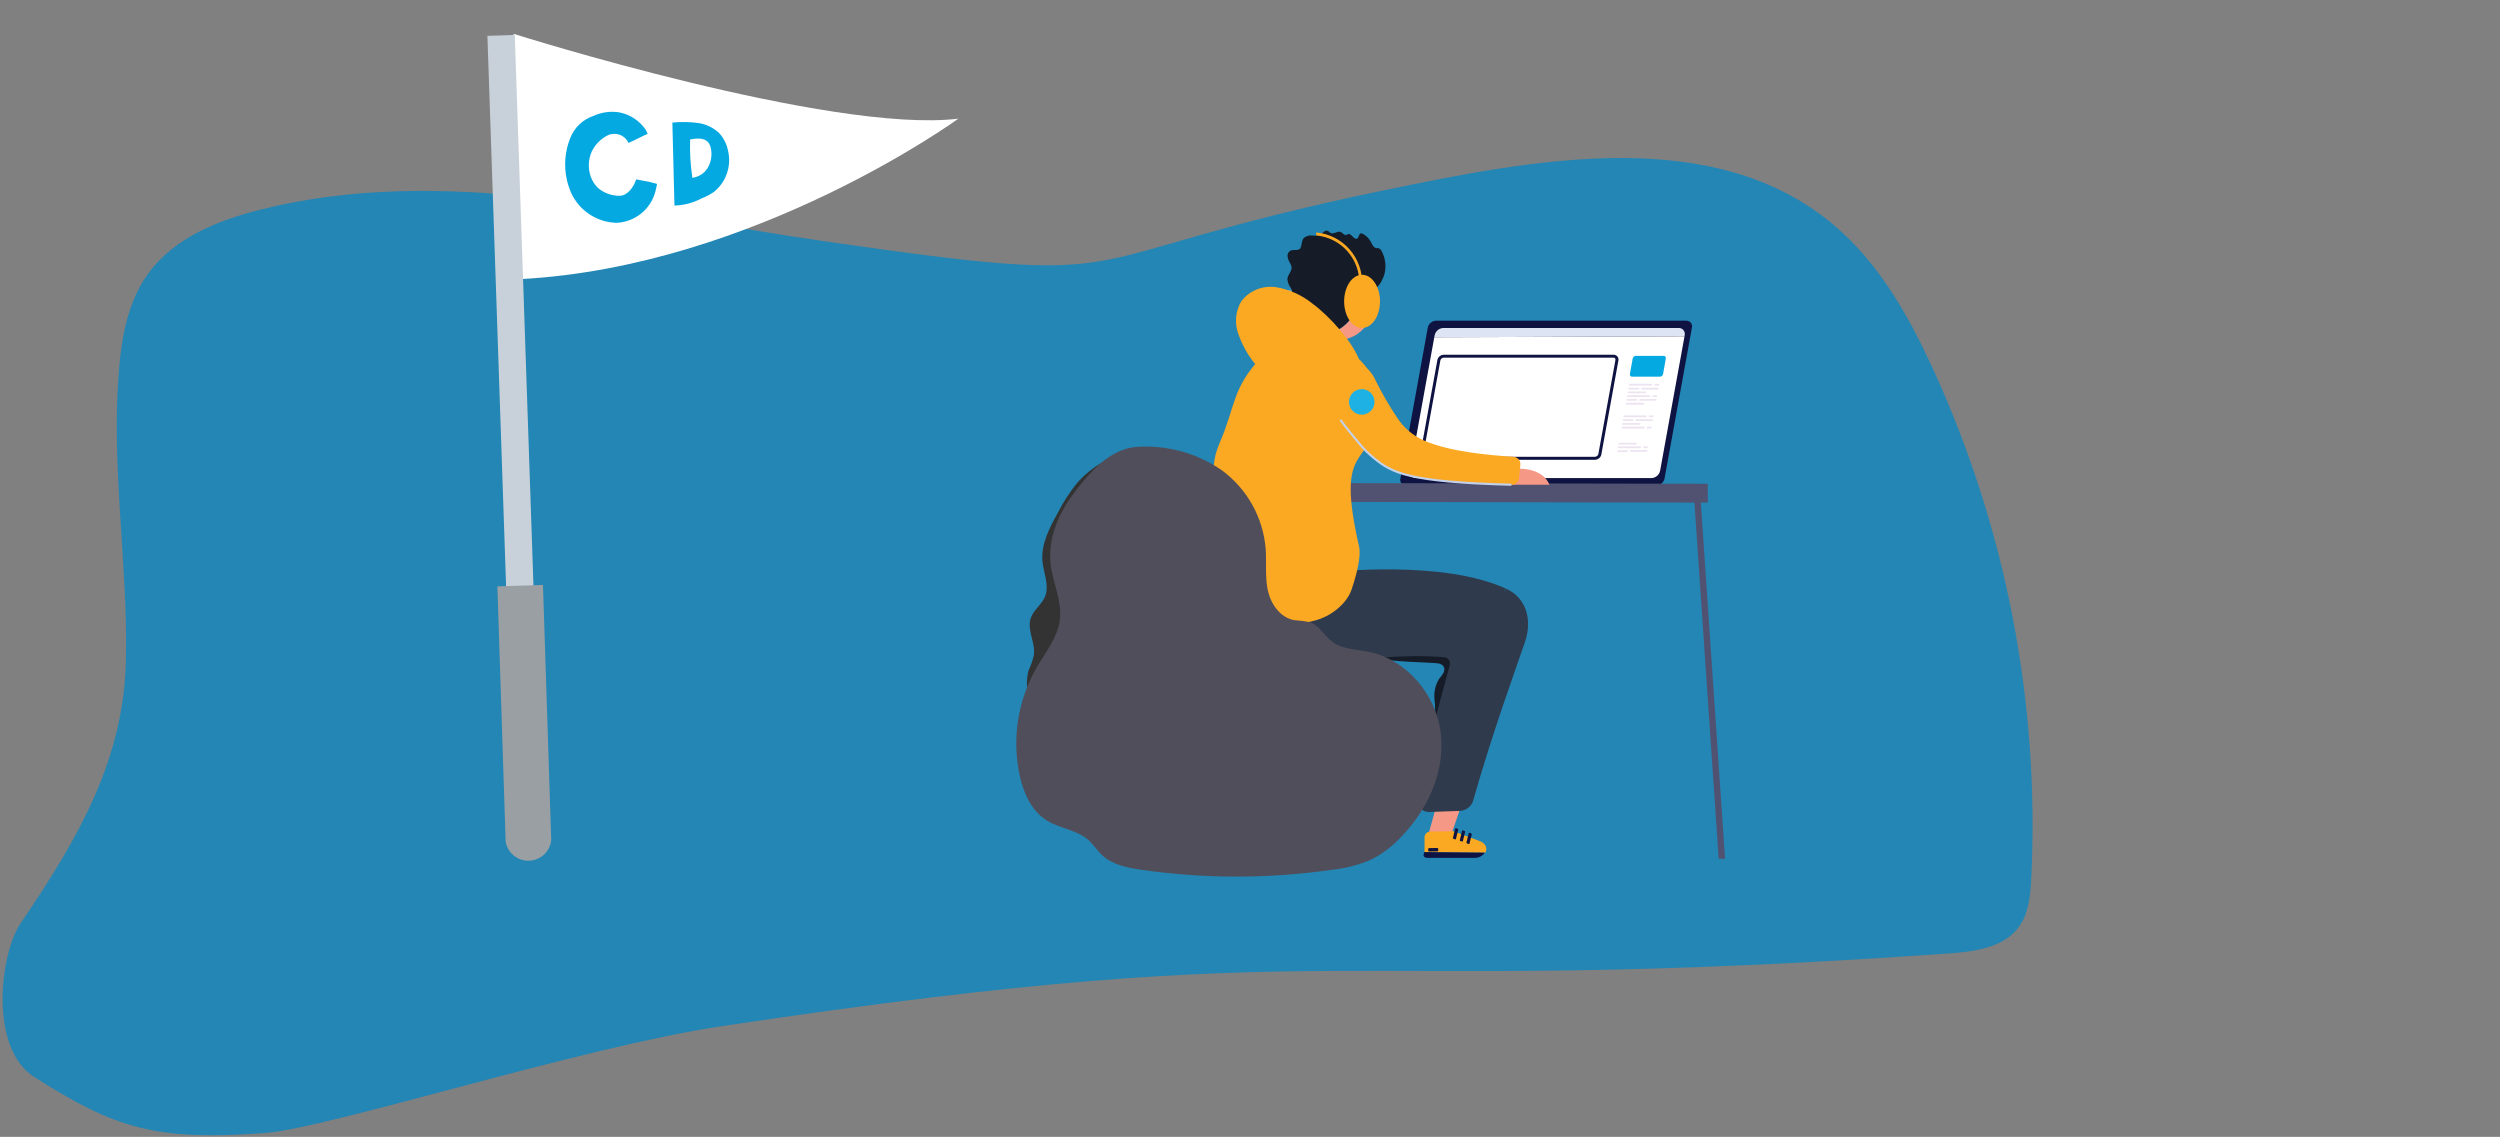 <svg width="475" height="216" viewBox="0 0 475 216" fill="none" xmlns="http://www.w3.org/2000/svg">
<rect x="0" y="0" width="475" height="216" fill="#808080" stroke="none"/>
<g clip-path="url(#clip0_1_1340)">
<path d="M137.171 194.965C257.394 176.941 248.86 189.624 370.138 181.168C375.071 180.823 380.675 180.114 383.585 176.113C385.469 173.541 385.765 170.2 385.933 166.997C387.579 133.601 381.15 100.299 367.188 69.909C362.532 59.808 356.879 49.855 348.355 42.7C325.664 23.631 291.933 30.145 262.909 36.166C198.674 49.49 221.059 55.156 156.143 45.765C120.627 40.63 84.223 31.052 49.407 39.852C41.288 41.892 32.941 45.272 28.077 52.092C24.398 57.236 23.145 63.72 22.632 70.017C21.014 88.465 24.338 106.992 23.924 125.489C23.509 143.987 15.311 158.69 3.936 175.394C-0.069 181.306 -2.052 199.114 6.422 204.563C21.971 214.546 29.755 216.763 50.285 215.275C62.311 214.408 110.169 199.005 137.171 194.965Z" fill="#2386B4"/>
<g opacity="0.58">
<path opacity="0.58" d="M316.021 63.983H290.094V65.914H316.021V63.983Z" fill="#DBF1FA"/>
<path opacity="0.58" d="M316.021 67.688H290.094V69.62H316.021V67.688Z" fill="#DBF1FA"/>
<path opacity="0.58" d="M316.021 71.404H290.094V73.335H316.021V71.404Z" fill="#DBF1FA"/>
</g>
<g opacity="0.58">
<path opacity="0.58" d="M316.021 74.823H290.094V76.754H316.021V74.823Z" fill="#DBF1FA"/>
<path opacity="0.58" d="M316.021 78.538H290.094V80.47H316.021V78.538Z" fill="#DBF1FA"/>
<path opacity="0.58" d="M316.021 82.253H290.094V84.185H316.021V82.253Z" fill="#DBF1FA"/>
<path opacity="0.58" d="M316.021 85.959H290.094V87.89H316.021V85.959Z" fill="#DBF1FA"/>
<path opacity="0.58" d="M316.021 89.674H290.094V91.606H316.021V89.674Z" fill="#DBF1FA"/>
<path opacity="0.58" d="M316.021 93.389H290.094V95.321H316.021V93.389Z" fill="#DBF1FA"/>
</g>
<g opacity="0.58">
<path opacity="0.58" d="M253.493 55.114H241.22V57.528H253.493V55.114Z" fill="#DBF1FA"/>
<path opacity="0.58" d="M253.493 59.755H241.22V62.169H253.493V59.755Z" fill="#DBF1FA"/>
</g>
<g opacity="0.58">
<path opacity="0.58" d="M253.493 64.022H241.22V66.437H253.493V64.022Z" fill="#DBF1FA"/>
<path opacity="0.58" d="M253.493 68.674H241.22V71.088H253.493V68.674Z" fill="#DBF1FA"/>
<path opacity="0.58" d="M253.493 73.315H241.22V75.73H253.493V73.315Z" fill="#DBF1FA"/>
<path opacity="0.58" d="M253.493 77.967H241.22V80.381H253.493V77.967Z" fill="#DBF1FA"/>
<path opacity="0.58" d="M253.493 82.608H241.22V85.023H253.493V82.608Z" fill="#DBF1FA"/>
<path opacity="0.58" d="M253.493 87.26H241.22V89.674H253.493V87.26Z" fill="#DBF1FA"/>
<path opacity="0.58" d="M253.493 91.901H241.22V94.316H253.493V91.901Z" fill="#DBF1FA"/>
<path opacity="0.58" d="M253.493 96.552H241.22V98.967H253.493V96.552Z" fill="#DBF1FA"/>
<path opacity="0.58" d="M253.493 101.194H241.22V103.608H253.493V101.194Z" fill="#DBF1FA"/>
<path opacity="0.58" d="M253.493 105.845H241.22V108.26H253.493V105.845Z" fill="#DBF1FA"/>
<path opacity="0.58" d="M253.493 110.487H241.22V112.901H253.493V110.487Z" fill="#DBF1FA"/>
<path opacity="0.58" d="M253.493 115.138H241.22V117.553H253.493V115.138Z" fill="#DBF1FA"/>
</g>
<g opacity="0.58">
<path opacity="0.58" d="M267.542 82.608H255.269V85.023H267.542V82.608Z" fill="#DBF1FA"/>
<path opacity="0.58" d="M267.542 91.901H255.269V94.316H267.542V91.901Z" fill="#DBF1FA"/>
<path opacity="0.58" d="M267.542 110.487H255.269V112.901H267.542V110.487Z" fill="#DBF1FA"/>
<path opacity="0.58" d="M267.542 115.138H255.269V117.553H267.542V115.138Z" fill="#DBF1FA"/>
</g>
<g opacity="0.58">
<path opacity="0.58" d="M281.778 73.315H269.505V75.73H281.778V73.315Z" fill="#DBF1FA"/>
<path opacity="0.58" d="M281.778 77.967H269.505V80.381H281.778V77.967Z" fill="#DBF1FA"/>
<path opacity="0.58" d="M281.778 82.608H269.505V85.023H281.778V82.608Z" fill="#DBF1FA"/>
<path opacity="0.58" d="M281.778 87.26H269.505V89.674H281.778V87.26Z" fill="#DBF1FA"/>
<path opacity="0.58" d="M281.778 91.901H269.505V94.316H281.778V91.901Z" fill="#DBF1FA"/>
<path opacity="0.58" d="M281.778 110.487H269.505V112.901H281.778V110.487Z" fill="#DBF1FA"/>
<path opacity="0.58" d="M281.778 115.138H269.505V117.553H281.778V115.138Z" fill="#DBF1FA"/>
</g>
<g opacity="0.58">
<path opacity="0.58" d="M214.672 91.024H205.349V94.877H214.672V91.024Z" fill="#DBF1FA"/>
<path opacity="0.58" d="M214.672 98.435H205.349V102.288H214.672V98.435Z" fill="#DBF1FA"/>
<path opacity="0.58" d="M214.672 105.846H205.349V109.699H214.672V105.846Z" fill="#DBF1FA"/>
<path opacity="0.58" d="M214.672 113.256H205.349V117.11H214.672V113.256Z" fill="#DBF1FA"/>
</g>
<g opacity="0.58">
<path opacity="0.58" d="M225.336 91.024H216.013V94.877H225.336V91.024Z" fill="#DBF1FA"/>
<path opacity="0.58" d="M225.336 98.435H216.013V102.288H225.336V98.435Z" fill="#DBF1FA"/>
<path opacity="0.58" d="M225.336 105.846H216.013V109.699H225.336V105.846Z" fill="#DBF1FA"/>
<path opacity="0.58" d="M225.336 113.256H216.013V117.11H225.336V113.256Z" fill="#DBF1FA"/>
</g>
<g opacity="0.58">
<path opacity="0.58" d="M236.149 91.024H226.826V94.877H236.149V91.024Z" fill="#DBF1FA"/>
<path opacity="0.58" d="M236.149 98.435H226.826V102.288H236.149V98.435Z" fill="#DBF1FA"/>
<path opacity="0.58" d="M236.149 105.846H226.826V109.699H236.149V105.846Z" fill="#DBF1FA"/>
<path opacity="0.58" d="M236.149 113.256H226.826V117.11H236.149V113.256Z" fill="#DBF1FA"/>
</g>
<path d="M204.658 91.754C203.251 93.493 202.03 95.376 201.018 97.371C199.429 100.238 197.792 103.343 198.058 106.604C198.275 108.871 199.42 111.207 198.561 113.325C197.94 114.873 196.351 115.897 195.829 117.484C195.098 119.721 196.746 122.096 196.44 124.432C196.228 125.424 195.897 126.387 195.454 127.299C195.05 128.772 195.009 130.321 195.335 131.813C195.71 132.749 196.785 131.872 197.683 131.389C198.069 131.142 198.387 130.803 198.611 130.404C201.708 125.683 204.806 120.963 207.786 116.173C208.95 114.311 210.134 112.231 209.759 110.063C209.285 107.383 206.543 105.599 205.813 102.968C204.944 99.736 207.391 96.582 209.917 94.375C210.499 93.872 211.14 92.995 210.607 92.404C210.469 92.256 210.262 92.157 210.153 91.99C209.936 91.655 210.153 91.212 210.459 90.936C211.2 90.318 211.985 89.754 212.807 89.25C215.185 87.427 213.981 85.791 211.436 86.856C208.836 87.957 206.519 89.632 204.658 91.754Z" fill="#333333"/>
<path d="M320.392 60.928H272.859C272.486 60.94 272.128 61.076 271.842 61.316C271.555 61.555 271.358 61.884 271.281 62.248L266.072 90.945C266.033 91.107 266.033 91.275 266.071 91.437C266.109 91.599 266.184 91.75 266.29 91.878C266.396 92.006 266.531 92.108 266.683 92.175C266.835 92.242 267.001 92.273 267.167 92.266H314.68C315.053 92.254 315.411 92.117 315.697 91.878C315.983 91.639 316.181 91.31 316.258 90.945L321.467 62.248C321.505 62.088 321.505 61.922 321.469 61.761C321.432 61.601 321.359 61.452 321.255 61.324C321.151 61.196 321.019 61.094 320.869 61.026C320.72 60.957 320.556 60.923 320.392 60.928Z" fill="#0F1341"/>
<path d="M320.086 63.707C320.127 63.538 320.129 63.362 320.09 63.193C320.052 63.023 319.975 62.865 319.865 62.73C319.755 62.595 319.615 62.488 319.457 62.416C319.298 62.345 319.125 62.311 318.951 62.317H274.221C273.832 62.334 273.459 62.479 273.163 62.731C272.866 62.983 272.662 63.326 272.583 63.707L272.514 64.082L320.056 63.904L320.086 63.707Z" fill="#DDE5F4"/>
<path d="M272.514 64.082L267.907 89.448C267.867 89.617 267.867 89.793 267.907 89.963C267.947 90.132 268.025 90.29 268.136 90.424C268.246 90.559 268.386 90.666 268.545 90.737C268.704 90.809 268.877 90.843 269.051 90.837H313.772C314.163 90.823 314.537 90.678 314.836 90.427C315.135 90.175 315.34 89.83 315.42 89.448L320.056 63.904L272.514 64.082Z" fill="white"/>
<path d="M313.742 73.266H309.648C309.627 73.267 309.607 73.263 309.588 73.254C309.569 73.246 309.553 73.232 309.54 73.216C309.527 73.199 309.519 73.18 309.516 73.16C309.512 73.139 309.514 73.118 309.52 73.099C309.525 73.05 309.548 73.004 309.584 72.972C309.621 72.939 309.668 72.921 309.717 72.921H313.802C313.823 72.921 313.843 72.925 313.862 72.934C313.881 72.942 313.898 72.955 313.911 72.971C313.925 72.987 313.934 73.007 313.939 73.027C313.944 73.047 313.944 73.068 313.94 73.089C313.933 73.137 313.909 73.181 313.873 73.213C313.837 73.246 313.791 73.264 313.742 73.266Z" fill="#EDE3F0"/>
<path d="M315.045 73.266H314.472C314.452 73.268 314.431 73.265 314.412 73.258C314.393 73.25 314.376 73.238 314.362 73.223C314.349 73.207 314.339 73.189 314.334 73.169C314.329 73.149 314.329 73.128 314.334 73.108C314.339 73.059 314.362 73.014 314.399 72.981C314.435 72.949 314.482 72.931 314.531 72.931H315.104C315.124 72.929 315.145 72.931 315.164 72.939C315.183 72.946 315.2 72.959 315.214 72.974C315.227 72.989 315.237 73.008 315.242 73.028C315.247 73.048 315.247 73.069 315.242 73.089C315.235 73.137 315.211 73.181 315.175 73.213C315.139 73.245 315.093 73.264 315.045 73.266Z" fill="#EDE3F0"/>
<path d="M311.236 74.015H309.53C309.508 74.018 309.486 74.015 309.466 74.007C309.446 73.999 309.428 73.986 309.414 73.969C309.4 73.953 309.391 73.933 309.387 73.911C309.383 73.89 309.385 73.868 309.392 73.847C309.399 73.8 309.423 73.758 309.459 73.727C309.495 73.696 309.541 73.679 309.589 73.68H311.335C311.355 73.681 311.375 73.686 311.394 73.696C311.412 73.705 311.428 73.718 311.441 73.734C311.454 73.749 311.463 73.767 311.469 73.787C311.474 73.807 311.476 73.827 311.473 73.847C311.461 73.9 311.431 73.946 311.387 73.977C311.343 74.007 311.29 74.021 311.236 74.015Z" fill="#EDE3F0"/>
<path d="M314.916 74.015H311.957C311.936 74.014 311.916 74.008 311.898 73.999C311.88 73.99 311.864 73.977 311.851 73.961C311.838 73.946 311.828 73.927 311.823 73.908C311.817 73.888 311.816 73.868 311.818 73.847C311.827 73.8 311.851 73.757 311.887 73.725C311.923 73.693 311.968 73.674 312.016 73.67H314.975C314.996 73.669 315.017 73.673 315.036 73.682C315.055 73.691 315.071 73.704 315.084 73.72C315.096 73.737 315.105 73.756 315.108 73.776C315.112 73.797 315.11 73.818 315.104 73.838C315.099 73.885 315.078 73.929 315.043 73.961C315.009 73.994 314.964 74.013 314.916 74.015Z" fill="#EDE3F0"/>
<path d="M312.637 74.39H309.47C309.425 74.39 309.381 74.406 309.345 74.435C309.309 74.463 309.284 74.503 309.273 74.547C309.267 74.568 309.266 74.591 309.27 74.612C309.274 74.634 309.283 74.654 309.296 74.671C309.31 74.689 309.327 74.703 309.347 74.712C309.367 74.721 309.389 74.725 309.411 74.725H312.578C312.624 74.723 312.668 74.705 312.702 74.674C312.736 74.644 312.759 74.603 312.766 74.557C312.772 74.537 312.773 74.516 312.77 74.496C312.766 74.475 312.758 74.456 312.745 74.44C312.733 74.423 312.716 74.41 312.698 74.401C312.679 74.393 312.658 74.388 312.637 74.39Z" fill="#EDE3F0"/>
<path d="M313.368 75.424H309.283C309.263 75.426 309.242 75.424 309.223 75.416C309.204 75.409 309.187 75.397 309.173 75.381C309.16 75.366 309.15 75.347 309.145 75.327C309.14 75.307 309.14 75.287 309.145 75.267C309.152 75.219 309.175 75.175 309.211 75.142C309.248 75.11 309.294 75.091 309.342 75.089H313.427C313.447 75.089 313.466 75.093 313.484 75.101C313.503 75.109 313.519 75.121 313.532 75.136C313.545 75.151 313.555 75.169 313.561 75.188C313.566 75.207 313.568 75.227 313.565 75.247C313.556 75.294 313.532 75.337 313.496 75.369C313.461 75.401 313.415 75.421 313.368 75.424Z" fill="#EDE3F0"/>
<path d="M314.67 75.424H314.097C314.076 75.427 314.054 75.424 314.034 75.416C314.013 75.408 313.996 75.395 313.982 75.379C313.968 75.362 313.959 75.342 313.955 75.32C313.951 75.299 313.952 75.277 313.959 75.257C313.968 75.21 313.993 75.169 314.028 75.138C314.064 75.108 314.109 75.09 314.157 75.089H314.739C314.759 75.088 314.78 75.092 314.799 75.101C314.818 75.109 314.834 75.123 314.847 75.139C314.859 75.156 314.868 75.175 314.871 75.195C314.875 75.216 314.873 75.237 314.867 75.257C314.86 75.304 314.836 75.347 314.8 75.377C314.763 75.408 314.717 75.425 314.67 75.424Z" fill="#EDE3F0"/>
<path d="M310.862 76.144H309.155C309.134 76.144 309.113 76.14 309.094 76.131C309.075 76.123 309.058 76.11 309.045 76.094C309.032 76.077 309.022 76.058 309.017 76.038C309.012 76.018 309.012 75.997 309.017 75.976C309.025 75.929 309.049 75.886 309.085 75.854C309.121 75.822 309.166 75.802 309.214 75.799H310.921C310.942 75.798 310.962 75.803 310.981 75.811C311 75.82 311.017 75.833 311.03 75.849C311.044 75.865 311.053 75.884 311.058 75.904C311.063 75.925 311.063 75.946 311.059 75.966C311.052 76.014 311.028 76.058 310.992 76.091C310.956 76.123 310.91 76.142 310.862 76.144Z" fill="#EDE3F0"/>
<path d="M314.551 76.144H311.592C311.572 76.144 311.552 76.14 311.535 76.132C311.517 76.124 311.501 76.112 311.489 76.096C311.476 76.081 311.468 76.063 311.463 76.044C311.459 76.025 311.459 76.005 311.463 75.986C311.468 75.937 311.491 75.892 311.528 75.859C311.564 75.826 311.612 75.808 311.661 75.808H314.62C314.64 75.808 314.66 75.812 314.678 75.82C314.696 75.829 314.713 75.841 314.726 75.856C314.739 75.871 314.749 75.888 314.754 75.907C314.76 75.926 314.761 75.946 314.759 75.966C314.75 76.015 314.724 76.059 314.686 76.091C314.649 76.124 314.601 76.142 314.551 76.144Z" fill="#EDE3F0"/>
<path d="M312.262 76.538H309.096C309.049 76.541 309.005 76.559 308.969 76.589C308.934 76.619 308.909 76.66 308.898 76.705C308.894 76.726 308.894 76.748 308.899 76.769C308.904 76.79 308.913 76.809 308.926 76.826C308.94 76.843 308.956 76.856 308.975 76.866C308.994 76.876 309.015 76.882 309.036 76.883H312.203C312.25 76.881 312.296 76.864 312.331 76.834C312.367 76.803 312.392 76.761 312.401 76.715C312.405 76.694 312.405 76.673 312.4 76.652C312.395 76.631 312.386 76.612 312.372 76.595C312.359 76.578 312.343 76.564 312.324 76.554C312.305 76.544 312.284 76.539 312.262 76.538Z" fill="#EDE3F0"/>
<path d="M312.677 79.267H308.592C308.572 79.27 308.551 79.267 308.532 79.259C308.513 79.252 308.496 79.24 308.482 79.225C308.469 79.209 308.459 79.191 308.454 79.171C308.45 79.151 308.449 79.13 308.454 79.11C308.461 79.062 308.485 79.018 308.521 78.985C308.557 78.953 308.603 78.934 308.652 78.932H312.736C312.756 78.933 312.776 78.939 312.794 78.948C312.813 78.957 312.829 78.97 312.842 78.986C312.855 79.002 312.864 79.02 312.87 79.04C312.875 79.059 312.877 79.08 312.874 79.1C312.864 79.145 312.839 79.186 312.803 79.216C312.768 79.246 312.723 79.264 312.677 79.267Z" fill="#EDE3F0"/>
<path d="M313.979 79.267H313.407C313.386 79.268 313.365 79.264 313.346 79.255C313.327 79.246 313.31 79.233 313.297 79.217C313.284 79.201 313.274 79.182 313.269 79.162C313.264 79.141 313.264 79.12 313.269 79.1C313.277 79.053 313.301 79.01 313.337 78.978C313.373 78.945 313.418 78.926 313.466 78.922H314.048C314.069 78.921 314.089 78.926 314.108 78.934C314.127 78.943 314.144 78.956 314.156 78.973C314.169 78.989 314.177 79.008 314.181 79.029C314.184 79.049 314.183 79.07 314.176 79.09C314.171 79.139 314.148 79.184 314.112 79.217C314.075 79.25 314.028 79.268 313.979 79.267Z" fill="#EDE3F0"/>
<path d="M310.171 79.987H308.464C308.444 79.987 308.424 79.983 308.406 79.975C308.388 79.967 308.372 79.955 308.359 79.94C308.345 79.925 308.336 79.907 308.33 79.888C308.325 79.869 308.323 79.849 308.326 79.829C308.334 79.782 308.359 79.739 308.394 79.707C308.43 79.675 308.475 79.655 308.523 79.652H310.23C310.25 79.652 310.27 79.656 310.288 79.664C310.306 79.672 310.322 79.684 310.335 79.699C310.348 79.714 310.358 79.732 310.364 79.751C310.369 79.77 310.371 79.79 310.368 79.81C310.361 79.858 310.338 79.901 310.302 79.934C310.266 79.966 310.219 79.985 310.171 79.987Z" fill="#EDE3F0"/>
<path d="M313.851 79.987H310.891C310.872 79.987 310.852 79.984 310.834 79.975C310.816 79.967 310.801 79.955 310.788 79.94C310.776 79.924 310.767 79.906 310.763 79.887C310.758 79.868 310.758 79.848 310.763 79.829C310.768 79.781 310.791 79.735 310.827 79.703C310.864 79.67 310.911 79.652 310.96 79.652H313.92C313.94 79.653 313.96 79.658 313.978 79.668C313.997 79.677 314.013 79.69 314.026 79.706C314.039 79.721 314.048 79.739 314.054 79.759C314.059 79.779 314.061 79.799 314.058 79.819C314.047 79.866 314.021 79.908 313.983 79.939C313.946 79.969 313.899 79.986 313.851 79.987Z" fill="#EDE3F0"/>
<path d="M311.572 80.381H308.375C308.329 80.381 308.284 80.398 308.249 80.429C308.215 80.46 308.193 80.502 308.188 80.549C308.182 80.568 308.18 80.589 308.183 80.61C308.187 80.63 308.195 80.65 308.208 80.666C308.221 80.683 308.237 80.696 308.256 80.704C308.275 80.713 308.295 80.717 308.316 80.716H311.483C311.53 80.713 311.574 80.695 311.609 80.665C311.645 80.635 311.67 80.594 311.68 80.549C311.686 80.512 311.679 80.475 311.659 80.444C311.639 80.413 311.608 80.39 311.572 80.381Z" fill="#EDE3F0"/>
<path d="M312.322 81.416H308.237C308.217 81.415 308.197 81.409 308.179 81.4C308.161 81.391 308.145 81.378 308.132 81.362C308.119 81.346 308.109 81.328 308.104 81.309C308.098 81.289 308.096 81.268 308.099 81.248C308.108 81.201 308.132 81.158 308.168 81.126C308.203 81.094 308.249 81.075 308.297 81.071H312.322C312.343 81.068 312.365 81.071 312.385 81.079C312.406 81.087 312.423 81.1 312.437 81.117C312.451 81.133 312.46 81.153 312.464 81.174C312.468 81.196 312.467 81.218 312.46 81.238C312.456 81.278 312.442 81.316 312.417 81.347C312.393 81.379 312.359 81.403 312.322 81.416Z" fill="#EDE3F0"/>
<path d="M313.604 81.416H313.032C313.011 81.418 312.991 81.415 312.972 81.408C312.953 81.4 312.935 81.388 312.922 81.373C312.908 81.357 312.899 81.339 312.894 81.319C312.889 81.299 312.889 81.278 312.894 81.258C312.901 81.21 312.924 81.166 312.96 81.134C312.996 81.101 313.043 81.083 313.091 81.081H313.673C313.693 81.081 313.713 81.085 313.731 81.093C313.749 81.101 313.765 81.113 313.779 81.128C313.792 81.143 313.801 81.16 313.807 81.18C313.813 81.199 313.814 81.219 313.811 81.238C313.804 81.288 313.779 81.333 313.741 81.366C313.703 81.399 313.654 81.416 313.604 81.416Z" fill="#EDE3F0"/>
<path d="M303.058 87.358H270.768C270.632 87.357 270.497 87.327 270.373 87.271C270.249 87.215 270.138 87.134 270.047 87.033C269.963 86.924 269.903 86.798 269.871 86.664C269.839 86.53 269.835 86.39 269.86 86.255L273.106 68.388C273.163 68.115 273.311 67.869 273.526 67.69C273.741 67.511 274.01 67.41 274.289 67.403H306.58C306.718 67.4 306.855 67.428 306.98 67.485C307.106 67.542 307.217 67.627 307.305 67.733C307.393 67.84 307.456 67.964 307.489 68.098C307.523 68.232 307.525 68.371 307.497 68.506L304.251 86.373C304.19 86.646 304.04 86.891 303.823 87.07C303.607 87.248 303.338 87.35 303.058 87.358ZM274.289 67.954C274.142 67.962 274.001 68.019 273.888 68.115C273.776 68.211 273.698 68.342 273.668 68.487L270.422 86.353C270.41 86.407 270.41 86.464 270.422 86.518C270.434 86.573 270.458 86.624 270.491 86.668C270.525 86.708 270.567 86.74 270.615 86.76C270.663 86.781 270.715 86.79 270.768 86.787H303.058C303.206 86.778 303.348 86.721 303.462 86.625C303.576 86.529 303.655 86.399 303.689 86.255L306.935 68.388C306.954 68.278 306.93 68.165 306.866 68.073C306.83 68.033 306.785 68.002 306.736 67.982C306.687 67.961 306.633 67.952 306.58 67.954H274.289Z" fill="#0F1341"/>
<path d="M310.871 84.126H307.714C307.667 84.125 307.621 84.142 307.584 84.173C307.548 84.204 307.524 84.246 307.517 84.293C307.511 84.313 307.509 84.334 307.513 84.355C307.516 84.375 307.525 84.394 307.537 84.411C307.55 84.427 307.566 84.44 307.585 84.449C307.604 84.458 307.625 84.462 307.645 84.461H310.812C310.859 84.458 310.903 84.44 310.939 84.41C310.974 84.379 310.999 84.339 311.009 84.293C311.016 84.273 311.018 84.251 311.014 84.23C311.01 84.208 311.001 84.188 310.987 84.171C310.973 84.155 310.955 84.142 310.935 84.134C310.915 84.126 310.893 84.123 310.871 84.126Z" fill="#EDE3F0"/>
<path d="M311.602 85.161H307.517C307.497 85.159 307.477 85.154 307.459 85.145C307.44 85.136 307.424 85.123 307.411 85.107C307.398 85.091 307.389 85.073 307.383 85.053C307.378 85.034 307.376 85.013 307.379 84.993C307.388 84.946 307.412 84.903 307.447 84.871C307.483 84.839 307.528 84.819 307.576 84.816H311.671C311.691 84.815 311.712 84.82 311.731 84.828C311.75 84.837 311.767 84.85 311.78 84.866C311.794 84.882 311.803 84.901 311.808 84.921C311.813 84.942 311.813 84.963 311.809 84.983C311.802 85.033 311.777 85.078 311.738 85.111C311.7 85.143 311.652 85.161 311.602 85.161Z" fill="#EDE3F0"/>
<path d="M312.914 85.161H312.322C312.302 85.161 312.283 85.157 312.265 85.149C312.247 85.141 312.231 85.129 312.219 85.113C312.206 85.098 312.198 85.08 312.193 85.061C312.189 85.042 312.189 85.022 312.193 85.003C312.198 84.954 312.221 84.909 312.258 84.876C312.294 84.843 312.342 84.825 312.391 84.825H312.963C312.983 84.823 313.004 84.826 313.023 84.834C313.042 84.841 313.059 84.853 313.073 84.868C313.086 84.884 313.096 84.902 313.101 84.922C313.106 84.942 313.106 84.963 313.101 84.983C313.095 85.029 313.072 85.072 313.038 85.105C313.004 85.137 312.96 85.157 312.914 85.161Z" fill="#EDE3F0"/>
<path d="M309.096 85.89H307.389C307.368 85.891 307.348 85.887 307.329 85.878C307.31 85.87 307.293 85.856 307.281 85.84C307.268 85.823 307.26 85.804 307.256 85.784C307.253 85.763 307.254 85.742 307.261 85.722C307.268 85.675 307.292 85.632 307.328 85.602C307.364 85.571 307.41 85.554 307.458 85.555H309.165C309.186 85.554 309.206 85.558 309.225 85.567C309.244 85.575 309.26 85.588 309.273 85.605C309.286 85.621 309.294 85.641 309.297 85.661C309.301 85.682 309.299 85.703 309.293 85.722C309.286 85.769 309.262 85.812 309.226 85.843C309.189 85.874 309.143 85.891 309.096 85.89Z" fill="#EDE3F0"/>
<path d="M312.785 85.841H309.826C309.805 85.839 309.785 85.834 309.767 85.825C309.749 85.816 309.733 85.803 309.72 85.787C309.707 85.771 309.697 85.753 309.692 85.733C309.686 85.714 309.685 85.693 309.687 85.673C309.696 85.626 309.72 85.583 309.756 85.551C309.791 85.519 309.837 85.499 309.885 85.496H312.844C312.866 85.493 312.888 85.496 312.908 85.504C312.928 85.512 312.946 85.525 312.96 85.541C312.974 85.558 312.983 85.578 312.987 85.599C312.991 85.621 312.989 85.643 312.983 85.663C312.976 85.711 312.952 85.755 312.916 85.788C312.88 85.82 312.834 85.839 312.785 85.841Z" fill="#EDE3F0"/>
<path d="M316.1 67.609H310.792C310.653 67.616 310.52 67.669 310.414 67.76C310.309 67.851 310.237 67.975 310.21 68.112L309.678 71.068C309.664 71.13 309.665 71.193 309.68 71.254C309.694 71.315 309.723 71.372 309.762 71.42C309.802 71.469 309.853 71.507 309.91 71.534C309.967 71.56 310.029 71.572 310.092 71.571H315.39C315.53 71.565 315.665 71.512 315.772 71.421C315.88 71.33 315.953 71.206 315.982 71.068L316.505 68.112C316.52 68.051 316.521 67.988 316.508 67.927C316.494 67.866 316.467 67.809 316.428 67.76C316.388 67.711 316.338 67.672 316.282 67.646C316.225 67.62 316.163 67.607 316.1 67.609Z" fill="#05A9E1"/>
<path d="M303.235 72.172C303.043 72.18 302.852 72.144 302.677 72.066C302.501 71.988 302.346 71.87 302.224 71.722C302.101 71.574 302.015 71.4 301.971 71.213C301.928 71.026 301.928 70.832 301.973 70.645C302.066 70.226 302.294 69.849 302.622 69.572C302.95 69.294 303.359 69.131 303.788 69.107L303.235 72.172Z" fill="white"/>
<path d="M303.443 79.484C303.346 79.903 303.116 80.278 302.787 80.554C302.457 80.83 302.047 80.99 301.618 81.012C301.426 81.019 301.236 80.981 301.062 80.902C300.888 80.823 300.734 80.706 300.613 80.558C300.491 80.41 300.406 80.236 300.363 80.05C300.32 79.864 300.32 79.67 300.365 79.484C300.458 79.066 300.686 78.689 301.014 78.412C301.342 78.134 301.751 77.971 302.18 77.947L303.443 79.484Z" fill="white"/>
<path d="M321.832 93.872L326.548 163.16L327.761 163.17L323.045 93.882L321.832 93.872Z" fill="#515271"/>
<path d="M247.08 93.586L242.128 162.825H241.003L245.956 93.576L247.08 93.586Z" fill="#2B3683"/>
<path d="M222.13 93.468L217.178 162.717L215.964 162.707L220.917 93.468H222.13Z" fill="#0F1341"/>
<path d="M230.368 91.734L230.348 95.311L324.476 95.498L324.486 91.921L230.368 91.734Z" fill="#515271"/>
<path d="M218.569 91.724L248.807 91.783L248.797 95.37L218.549 95.311L218.569 91.724Z" fill="#0F1341"/>
<path d="M246.37 137.588C245.867 138.494 245.147 139.273 244.712 140.209C244.081 141.559 244.081 143.106 243.726 144.555C243.45 145.649 242.986 146.674 242.739 147.758C242.381 148.829 242.402 149.991 242.799 151.049C246.538 144.397 248.787 137.016 252.329 130.265C252.901 129.181 253.503 128.107 254.095 127.033C254.687 125.959 255.081 124.264 253.532 123.683C252.546 123.318 251.905 124.175 251.411 124.924C249.813 127.378 248.304 129.852 247.771 132.729C247.576 134.415 247.103 136.057 246.37 137.588Z" fill="#0F1341"/>
<path d="M273.372 126.067C273.698 126.138 273.997 126.303 274.231 126.541C274.359 126.742 274.427 126.977 274.427 127.216C274.427 127.455 274.359 127.689 274.231 127.891C273.971 128.295 273.688 128.683 273.382 129.053C272.701 130.213 272.411 131.56 272.553 132.897C272.712 134.206 272.712 135.529 272.553 136.839C272.133 138.201 271.585 139.521 270.916 140.781C270.362 142.066 270.028 143.435 269.929 144.831C269.85 145.954 269.929 147.088 269.811 148.221C269.643 149.876 269.101 151.631 269.811 153.148C272.771 144.87 275.434 136.454 278.059 128.048C278.443 127.113 278.569 126.092 278.424 125.092C278.019 123.397 276.174 122.461 274.477 122.135C273.453 121.901 272.379 122.03 271.439 122.5C270.788 122.884 261.741 124.234 262.323 125.003C262.905 125.772 272.662 125.841 273.372 126.067Z" fill="#151C28"/>
<path d="M273.668 150.33L271.172 159.376L275.355 159.721L278.631 150.162L273.668 150.33Z" fill="#F69886"/>
<path d="M281.156 159.81L276.134 157.928L271.646 158.007C271.367 158.036 271.109 158.171 270.926 158.383C270.743 158.596 270.648 158.87 270.659 159.15V161.899L282.222 162.008C282.636 161.259 282.389 160.263 281.156 159.81Z" fill="#FBA823"/>
<path d="M270.6 161.899L270.482 162.402C270.403 162.717 270.738 163.003 271.162 162.993H280.15C280.534 163.003 280.915 162.918 281.26 162.746C281.604 162.574 281.9 162.321 282.123 162.008L270.6 161.899Z" fill="#0F1341"/>
<path d="M276.48 159.485L276.144 159.366C276.11 159.353 276.082 159.328 276.066 159.295C276.05 159.262 276.046 159.224 276.056 159.189L276.47 157.464C276.472 157.447 276.478 157.429 276.487 157.414C276.497 157.399 276.51 157.386 276.525 157.377C276.54 157.367 276.557 157.361 276.575 157.36C276.593 157.358 276.611 157.36 276.628 157.366L276.963 157.474C276.998 157.489 277.027 157.517 277.043 157.551C277.059 157.586 277.062 157.625 277.052 157.662L276.638 159.386C276.634 159.403 276.627 159.419 276.618 159.434C276.608 159.448 276.595 159.46 276.58 159.469C276.565 159.478 276.549 159.485 276.532 159.487C276.514 159.49 276.497 159.489 276.48 159.485Z" fill="#0F1341"/>
<path d="M277.792 159.889L277.457 159.781C277.422 159.765 277.393 159.738 277.377 159.704C277.361 159.669 277.357 159.63 277.368 159.593L277.782 157.879C277.789 157.844 277.81 157.813 277.839 157.793C277.869 157.772 277.905 157.764 277.94 157.77L278.285 157.888C278.319 157.905 278.346 157.933 278.362 157.967C278.378 158.001 278.382 158.039 278.374 158.076L277.95 159.79C277.948 159.808 277.942 159.825 277.932 159.84C277.923 159.856 277.91 159.869 277.895 159.878C277.88 159.887 277.863 159.893 277.845 159.895C277.827 159.897 277.809 159.895 277.792 159.889Z" fill="#0F1341"/>
<path d="M279.055 160.362L278.719 160.244C278.684 160.228 278.656 160.201 278.64 160.167C278.623 160.132 278.62 160.093 278.63 160.056L279.055 158.342C279.057 158.324 279.063 158.306 279.072 158.291C279.082 158.276 279.094 158.262 279.109 158.252C279.124 158.242 279.141 158.235 279.159 158.232C279.177 158.228 279.195 158.229 279.212 158.233L279.548 158.351C279.583 158.367 279.611 158.394 279.627 158.429C279.644 158.463 279.647 158.502 279.637 158.539L279.212 160.253C279.21 160.271 279.204 160.289 279.195 160.304C279.185 160.32 279.173 160.333 279.158 160.343C279.143 160.353 279.126 160.36 279.108 160.363C279.09 160.367 279.072 160.366 279.055 160.362Z" fill="#0F1341"/>
<path d="M273.096 161.115L271.508 161.143C271.421 161.145 271.352 161.217 271.353 161.304L271.359 161.629C271.361 161.716 271.433 161.785 271.52 161.784L273.108 161.756C273.195 161.754 273.264 161.682 273.263 161.595L273.257 161.27C273.256 161.183 273.184 161.114 273.096 161.115Z" fill="#0F1341"/>
<path d="M245.374 149.758L242.572 158.539L246.705 159.376L250.297 150.182L245.374 149.758Z" fill="#F69886"/>
<path d="M287.174 92.098H294.396C293.064 88.807 288.476 89.053 288.476 89.053L287.174 92.098Z" fill="#F69886"/>
<path d="M250.306 63.549C251.609 63.629 252.908 63.356 254.068 62.759C255.228 62.163 256.205 61.264 256.897 60.159L257.035 60.051C256.769 59.549 256.682 58.973 256.788 58.415C256.985 57.292 257.775 56.543 258.593 56.74C258.901 56.818 259.169 57.007 259.343 57.272C259.484 57.479 259.588 57.709 259.649 57.952C259.827 57.952 260.024 57.469 260.073 57.341C260.182 57.026 260.231 56.691 260.33 56.355C260.574 55.826 260.908 55.343 261.316 54.926L260.33 60.051C260.11 60.895 259.705 61.68 259.146 62.349C258.587 63.019 257.886 63.557 257.094 63.924C256.37 64.276 255.587 64.493 254.785 64.564C254.234 65.148 253.729 65.774 253.276 66.437C252.721 67.29 252.008 68.029 251.175 68.615C250.839 68.841 250.849 68.151 250.444 68.063C247.958 67.56 245.364 66.151 245.512 65.767C245.969 65.381 246.454 65.028 246.962 64.712C247.749 64.111 248.446 63.401 249.034 62.603C249.399 62.988 249.576 63.49 250.306 63.549Z" fill="#F69886"/>
<path d="M246.626 57.903C246.631 57.998 246.631 58.093 246.626 58.188C246.469 59.095 245.748 59.982 246.104 60.839C246.248 61.087 246.441 61.302 246.672 61.471C246.903 61.641 247.166 61.761 247.445 61.825C248.017 61.952 248.552 62.204 249.014 62.564C249.222 62.821 249.446 63.064 249.685 63.293C249.87 63.426 250.089 63.504 250.316 63.52H250.553C251.816 63.557 253.067 63.263 254.181 62.669C255.295 62.074 256.235 61.199 256.906 60.13L257.045 60.021C256.779 59.52 256.692 58.943 256.798 58.386C256.995 57.262 257.785 56.513 258.603 56.71C258.911 56.788 259.178 56.978 259.353 57.242C259.494 57.449 259.598 57.68 259.659 57.922C259.837 57.922 260.034 57.44 260.083 57.311C260.192 56.996 260.241 56.661 260.34 56.326C260.584 55.797 260.918 55.313 261.326 54.897C261.688 54.545 262.018 54.163 262.313 53.754C262.97 52.572 263.19 51.198 262.934 49.871C262.619 48.718 261.099 48.442 259.975 47.9C259.567 47.756 259.185 47.55 258.84 47.289C258.597 47.003 258.37 46.703 258.159 46.392C257.903 46.13 257.596 45.923 257.257 45.784C256.917 45.645 256.553 45.577 256.186 45.584H256.088C255.388 45.617 254.692 45.703 254.006 45.84C252.892 45.926 251.789 46.117 250.711 46.412C250.304 46.553 249.921 46.756 249.576 47.013C249.088 47.359 248.719 47.848 248.521 48.413C248.364 48.469 248.212 48.539 248.067 48.62C247.188 49.115 246.496 49.883 246.094 50.807C246.014 50.997 245.945 51.191 245.887 51.389C245.541 52.733 245.603 54.15 246.064 55.459C246.385 56.212 246.572 57.016 246.617 57.834L246.626 57.903Z" fill="#151C28"/>
<path d="M259.679 85.929C259.679 85.929 253.532 79.031 252.279 76.005L250.622 72.064C248.165 66.259 258.87 66.397 261.336 72.231C262.54 74.666 263.901 77.019 265.41 79.277C266.647 81.222 268.432 82.758 270.541 83.692C275.473 85.84 282.685 86.471 287.559 86.787C287.747 86.797 287.932 86.847 288.101 86.931C288.27 87.015 288.421 87.132 288.543 87.276C288.666 87.419 288.758 87.586 288.814 87.766C288.871 87.947 288.89 88.136 288.871 88.324L288.614 90.866C288.58 91.22 288.411 91.547 288.144 91.781C287.876 92.016 287.53 92.139 287.174 92.128C264.671 91.507 263.911 89.28 259.679 85.929Z" fill="#FBA823"/>
<path d="M286.119 111.837L285.744 112.576L286.059 111.808C274.359 106.535 254.785 108.28 246.922 109.275L246.035 109.393V109.472C245.048 109.63 243.183 109.856 241.339 109.965L239.849 127.28C242.71 127.132 246.183 126.708 250.01 126.235C257.489 125.318 266.624 124.195 274.428 124.875C274.599 124.889 274.764 124.941 274.913 125.026C275.061 125.111 275.19 125.228 275.288 125.368C275.387 125.508 275.454 125.668 275.484 125.836C275.514 126.005 275.508 126.178 275.464 126.343C275.197 127.329 274.911 128.413 274.615 129.497C272.859 135.981 270.669 144.042 269.377 151.788C269.321 152.095 269.335 152.411 269.416 152.712C269.497 153.013 269.643 153.293 269.845 153.531C270.047 153.769 270.298 153.96 270.582 154.09C270.866 154.219 271.176 154.285 271.488 154.281H271.557L277.358 154.074C277.918 154.055 278.459 153.866 278.909 153.531C279.359 153.197 279.695 152.733 279.874 152.202C283.603 139.085 287.815 127.644 289.739 121.988C291.199 117.789 289.986 113.522 286.119 111.837Z" fill="#2F3B4D"/>
<path d="M256.354 67.028C252.852 65.56 242.7 64.702 239.671 67.856C234.028 73.769 234.738 77.346 231.71 84.195C231.433 84.826 231.009 86.166 230.99 86.255C230.003 90.413 230.634 94.828 230.092 99.066C229.697 102.14 227.675 104.17 226.56 106.861C224.902 110.862 227.714 114.744 229.707 118.499C230.038 119.294 230.581 119.984 231.277 120.493C231.973 121.002 232.794 121.311 233.653 121.386C234.64 121.239 235.814 121.032 237.037 120.795C237.491 120.638 237.925 120.45 238.359 120.263C238.456 120.219 238.566 120.211 238.669 120.24C238.772 120.268 238.861 120.333 238.921 120.421C244.111 119.337 249.685 117.937 249.685 117.937C252.941 117.159 255.949 114.616 256.818 111.956C257.804 108.999 258.653 105.698 258.209 103.776C253.72 84.067 260.004 88.994 262.431 78.785C262.994 76.341 260.665 68.822 256.354 67.028Z" fill="#FBA823"/>
<path d="M287.174 92.305C267.443 91.783 264.365 90.019 260.912 87.191C259.971 86.424 259.102 85.573 258.317 84.648C257.331 83.436 255.782 81.623 254.499 79.888L254.825 79.652C256.107 81.376 257.597 83.18 258.623 84.392C259.394 85.295 260.246 86.126 261.168 86.875C264.552 89.654 267.621 91.389 287.184 91.901L287.174 92.305Z" fill="#C4D1EB"/>
<path d="M251.796 159.899L246.794 157.928H242.305C242.027 157.955 241.77 158.088 241.587 158.298C241.403 158.509 241.307 158.782 241.319 159.061L241.24 161.81L252.802 162.037C253.256 161.367 253.019 160.382 251.796 159.899Z" fill="#FFE579"/>
<path d="M241.22 161.879L241.092 162.382C241.013 162.687 241.339 162.983 241.773 162.983H250.76C251.148 163.012 251.537 162.943 251.891 162.781C252.245 162.619 252.552 162.369 252.783 162.057L241.22 161.879Z" fill="#0F1341"/>
<path d="M247.12 159.524L246.784 159.416C246.749 159.4 246.721 159.373 246.705 159.339C246.689 159.304 246.685 159.265 246.696 159.228L247.14 157.514C247.142 157.496 247.148 157.478 247.157 157.463C247.167 157.448 247.179 157.434 247.194 157.424C247.209 157.414 247.226 157.407 247.244 157.404C247.262 157.4 247.28 157.401 247.297 157.405L247.633 157.524C247.668 157.539 247.696 157.566 247.712 157.601C247.729 157.635 247.732 157.674 247.722 157.711L247.278 159.426C247.276 159.443 247.27 159.46 247.26 159.476C247.251 159.491 247.238 159.504 247.223 159.513C247.208 159.523 247.19 159.529 247.173 159.53C247.155 159.532 247.137 159.53 247.12 159.524Z" fill="#0F1341"/>
<path d="M248.442 159.948L248.106 159.839C248.071 159.824 248.043 159.797 248.027 159.762C248.01 159.728 248.007 159.689 248.017 159.652L248.461 157.938C248.464 157.92 248.47 157.902 248.479 157.887C248.488 157.871 248.501 157.858 248.516 157.848C248.531 157.838 248.548 157.831 248.566 157.827C248.583 157.824 248.602 157.825 248.619 157.829L248.955 157.947C248.99 157.963 249.018 157.99 249.034 158.024C249.05 158.059 249.054 158.098 249.043 158.135L248.6 159.849C248.598 159.867 248.592 159.884 248.582 159.899C248.573 159.915 248.56 159.927 248.544 159.937C248.529 159.946 248.512 159.952 248.494 159.954C248.477 159.956 248.458 159.954 248.442 159.948Z" fill="#0F1341"/>
<path d="M249.695 160.431L249.359 160.312C249.324 160.297 249.296 160.27 249.28 160.235C249.264 160.201 249.26 160.162 249.271 160.125L249.715 158.411C249.718 158.393 249.725 158.377 249.735 158.363C249.745 158.349 249.758 158.337 249.772 158.327C249.787 158.318 249.804 158.312 249.821 158.309C249.838 158.307 249.855 158.308 249.872 158.312L250.208 158.43C250.243 158.445 250.271 158.473 250.287 158.507C250.304 158.542 250.307 158.581 250.297 158.617L249.853 160.332C249.849 160.349 249.842 160.365 249.832 160.38C249.822 160.394 249.81 160.406 249.795 160.415C249.78 160.425 249.764 160.431 249.746 160.433C249.729 160.436 249.712 160.435 249.695 160.431Z" fill="#0F1341"/>
<path d="M243.901 160.95L242.313 160.96C242.226 160.961 242.156 161.032 242.156 161.119L242.158 161.444C242.159 161.531 242.23 161.602 242.317 161.601L243.906 161.59C243.993 161.59 244.063 161.519 244.062 161.431L244.06 161.106C244.059 161.019 243.988 160.949 243.901 160.95Z" fill="#0F1341"/>
<path d="M257.745 161.475C257.6 161.473 257.462 161.414 257.361 161.31C257.259 161.207 257.202 161.068 257.202 160.924C257.2 160.345 256.968 159.791 256.557 159.383C256.147 158.975 255.591 158.746 255.012 158.746H221.065C220.777 158.744 220.493 158.8 220.227 158.909C219.962 159.018 219.72 159.178 219.516 159.38C219.313 159.583 219.152 159.823 219.041 160.088C218.931 160.353 218.874 160.637 218.874 160.924C218.885 161.002 218.879 161.081 218.856 161.156C218.833 161.232 218.795 161.301 218.743 161.36C218.691 161.42 218.627 161.467 218.555 161.5C218.483 161.532 218.406 161.549 218.327 161.549C218.248 161.549 218.17 161.532 218.099 161.5C218.027 161.467 217.963 161.42 217.911 161.36C217.859 161.301 217.821 161.232 217.798 161.156C217.775 161.081 217.769 161.002 217.779 160.924C217.782 160.055 218.129 159.223 218.745 158.61C219.361 157.996 220.195 157.652 221.065 157.652H255.012C255.882 157.652 256.716 157.996 257.332 158.61C257.947 159.223 258.295 160.055 258.297 160.924C258.297 161.07 258.239 161.21 258.136 161.314C258.032 161.417 257.892 161.475 257.745 161.475Z" fill="#6B4E7B"/>
<path d="M259.629 161.15C259.629 161.524 259.518 161.89 259.31 162.201C259.102 162.513 258.806 162.755 258.46 162.898C258.114 163.041 257.733 163.079 257.366 163.006C256.998 162.933 256.661 162.753 256.396 162.488C256.131 162.223 255.951 161.886 255.877 161.519C255.804 161.152 255.842 160.772 255.985 160.426C256.129 160.08 256.371 159.785 256.683 159.577C256.994 159.369 257.361 159.258 257.735 159.258C258.238 159.258 258.719 159.457 259.075 159.812C259.43 160.167 259.629 160.648 259.629 161.15Z" fill="#26182D"/>
<path d="M220.216 161.15C220.216 161.524 220.105 161.89 219.897 162.201C219.689 162.513 219.393 162.755 219.047 162.898C218.701 163.041 218.32 163.079 217.953 163.006C217.585 162.933 217.248 162.753 216.983 162.488C216.718 162.223 216.537 161.886 216.464 161.519C216.391 161.152 216.429 160.772 216.572 160.426C216.716 160.08 216.958 159.785 217.27 159.577C217.581 159.369 217.947 159.258 218.322 159.258C218.825 159.258 219.306 159.457 219.662 159.812C220.017 160.167 220.216 160.648 220.216 161.15Z" fill="#26182D"/>
<path d="M203.701 94.168C200.929 97.942 199.104 102.554 199.617 107.146C200.031 110.733 201.827 114.202 201.373 117.789C200.959 121.091 198.699 123.85 197.002 126.757C193.369 133.008 192.214 140.392 193.766 147.452C194.497 150.753 196.006 154.134 198.966 155.937C201.412 157.435 204.619 157.691 206.769 159.573C207.756 160.45 208.466 161.633 209.453 162.53C211.426 164.343 214.238 164.885 216.911 165.269C228.883 166.979 241.038 166.979 253.01 165.269C255.549 165.01 258.036 164.376 260.389 163.387C262.437 162.374 264.293 161.014 265.874 159.366C271.162 154.094 274.546 146.752 273.767 139.47C272.987 132.187 267.394 125.289 259.955 123.83C257.637 123.367 255.091 123.367 253.207 121.997C251.609 120.834 250.671 118.795 248.777 118.193C247.829 118.011 246.87 117.89 245.906 117.829C243.213 117.346 241.447 114.744 240.885 112.162C240.322 109.58 240.668 106.9 240.48 104.279C240.241 101.345 239.376 98.497 237.944 95.925C236.511 93.353 234.543 91.117 232.173 89.368C227.428 86.077 221.698 84.505 215.935 84.914C210.647 85.269 206.533 90.295 203.701 94.168Z" fill="#514E5B"/>
<path d="M244.752 56.858C244.841 56.592 245.117 56.454 245.285 56.237C245.42 55.987 245.483 55.705 245.467 55.422C245.452 55.138 245.358 54.864 245.196 54.631C244.861 54.168 244.657 53.623 244.604 53.054C244.604 52.226 245.482 51.566 245.403 50.748C245.337 50.425 245.21 50.117 245.028 49.841C244.813 49.491 244.678 49.097 244.634 48.688C244.614 48.483 244.653 48.276 244.745 48.091C244.838 47.907 244.98 47.752 245.157 47.644C245.689 47.368 246.4 47.644 246.883 47.348C247.366 47.053 247.218 45.998 247.593 45.377C247.803 45.142 248.068 44.962 248.364 44.854C248.66 44.746 248.978 44.712 249.29 44.757C249.917 44.838 250.553 44.717 251.105 44.411C251.401 44.185 251.668 43.781 252.092 43.83C252.516 43.879 252.595 44.185 252.881 44.293C253.463 44.53 254.124 43.84 254.706 44.067C255.101 44.214 255.377 44.746 255.782 44.638C255.9 44.638 255.999 44.51 256.117 44.48C256.778 44.264 257.252 45.663 257.854 45.328C258.219 45.121 258.14 44.451 258.544 44.343C258.697 44.321 258.853 44.359 258.978 44.451C259.637 44.813 260.17 45.366 260.507 46.038C260.734 46.491 260.951 47.023 261.494 47.141C261.622 47.141 261.76 47.141 261.889 47.141C262.042 47.196 262.181 47.283 262.297 47.397C262.413 47.511 262.503 47.649 262.559 47.801C263.253 49.137 263.422 50.684 263.033 52.138C262.717 53.222 261.82 54.316 260.685 54.217C260.141 54.089 259.61 53.914 259.097 53.695C258.501 53.59 257.889 53.64 257.319 53.841C256.749 54.041 256.24 54.384 255.841 54.838C255.486 55.286 255.047 55.66 254.549 55.941C254.073 56.078 253.583 56.15 253.088 56.158C252.22 56.296 251.429 56.737 250.857 57.403C250.284 58.069 249.967 58.917 249.961 59.795C249.991 59.964 249.991 60.138 249.961 60.307C249.606 61.292 246.705 61.608 246.232 60.987C245.758 60.366 246.232 58.829 245.877 58.316C245.522 57.804 244.565 57.449 244.752 56.858Z" fill="#151C28"/>
<path d="M235.37 63.697C234.941 62.643 234.764 61.503 234.855 60.368C234.946 59.234 235.301 58.136 235.893 57.163C236.672 56.177 237.701 55.417 238.874 54.963C240.047 54.508 241.321 54.377 242.562 54.582C245.041 55.021 247.369 56.079 249.33 57.656C252.526 59.972 257.321 65.205 258.465 68.979C258.623 69.502 256.847 67.836 256.788 68.378C256.666 69.038 256.377 69.655 255.95 70.172C254.996 71.423 253.769 72.439 252.361 73.143C250.954 73.847 249.404 74.219 247.83 74.232C241.97 74.232 237.215 68.861 235.37 63.697Z" fill="#FBA823"/>
<path d="M261.159 76.351C261.16 76.831 261.02 77.3 260.754 77.7C260.489 78.1 260.11 78.412 259.667 78.597C259.224 78.782 258.736 78.832 258.264 78.739C257.793 78.647 257.359 78.417 257.019 78.078C256.679 77.74 256.446 77.308 256.352 76.837C256.258 76.367 256.305 75.879 256.488 75.435C256.672 74.992 256.983 74.612 257.382 74.346C257.782 74.079 258.251 73.936 258.732 73.936C259.374 73.936 259.989 74.19 260.444 74.643C260.899 75.095 261.156 75.709 261.159 76.351Z" fill="#1EB2E4"/>
<path d="M262.204 57.262C262.204 60.051 260.675 62.308 258.791 62.308C256.906 62.308 255.387 60.051 255.387 57.262C255.387 54.473 256.906 52.206 258.791 52.206C260.675 52.206 262.204 54.483 262.204 57.262Z" fill="#FBA823"/>
<path d="M258.84 53.971H258.268C258.338 51.679 257.529 49.447 256.007 47.731C254.485 46.015 252.365 44.944 250.08 44.737V44.165C252.517 44.385 254.778 45.529 256.398 47.362C258.018 49.194 258.874 51.576 258.791 54.02L258.84 53.971Z" fill="#FBA823"/>
<path d="M97.6 6.435C97.6 6.435 157.909 25.474 182.089 22.547C182.089 22.547 143.544 50.574 99.11 53.018C99.11 53.018 93.506 27.297 97.6 6.435Z" fill="white"/>
<path d="M97.748 158.315L102.948 158.148L97.808 6.642L92.608 6.809L97.748 158.315Z" fill="#C8D1D9"/>
<path d="M103.165 111.131L104.733 159.606C104.629 160.66 104.144 161.641 103.369 162.364C102.595 163.088 101.583 163.505 100.523 163.539C99.463 163.573 98.427 163.221 97.608 162.548C96.789 161.875 96.243 160.928 96.071 159.882L94.503 111.407L103.165 111.131Z" fill="#9A9FA3"/>
<path d="M122.669 24.627C121.493 22.915 119.688 21.736 117.647 21.345C115.971 21.084 114.255 21.324 112.714 22.035C111.702 22.381 110.779 22.949 110.014 23.698C109.249 24.447 108.662 25.356 108.295 26.361C107.646 28.031 107.338 29.813 107.387 31.603C107.436 33.393 107.842 35.156 108.581 36.787C109.354 38.405 110.559 39.779 112.062 40.757C113.566 41.736 115.311 42.282 117.105 42.335C118.836 42.268 120.499 41.641 121.843 40.548C123.186 39.455 124.137 37.955 124.553 36.275C124.662 35.91 124.839 34.944 124.839 34.944C124.839 34.944 123.853 34.659 123.547 34.599L120.883 34.077C120.36 35.585 119.305 37.093 117.805 37.201C116.278 37.228 114.792 36.703 113.622 35.723C113.009 35.123 112.54 34.392 112.251 33.584C111.695 32.02 111.762 30.302 112.438 28.785C113.094 27.427 114.189 26.33 115.546 25.671C116.258 25.361 117.064 25.343 117.79 25.622C118.515 25.9 119.102 26.452 119.423 27.159C120.913 26.499 121.396 26.174 123.063 25.425" fill="#05A9E1"/>
<path d="M138.326 28.637C138.087 27.4 137.514 26.251 136.668 25.316C135.522 24.221 134.05 23.529 132.475 23.345C130.907 23.153 129.322 23.134 127.75 23.286L128.145 39.054C129.917 39.011 131.656 38.559 133.225 37.733C134.069 37.407 134.873 36.988 135.622 36.482C136.771 35.565 137.636 34.34 138.114 32.952C138.593 31.563 138.666 30.066 138.326 28.637ZM131.104 26.499C132.328 26.262 133.837 26.115 134.606 27.1C134.867 27.461 135.033 27.881 135.09 28.322C135.318 29.54 135.101 30.799 134.478 31.87C134.164 32.393 133.734 32.838 133.221 33.169C132.708 33.501 132.125 33.71 131.518 33.782V33.88C131.518 33.88 131.518 33.821 131.518 33.791V33.506C131.18 31.246 131.048 28.96 131.124 26.676" fill="#05A9E1"/>
</g>
<defs>
<clipPath id="clip0_1_1340">
<rect width="474.477" height="215.217" fill="white" transform="translate(0.483 0.492)"/>
</clipPath>
</defs>
</svg>
